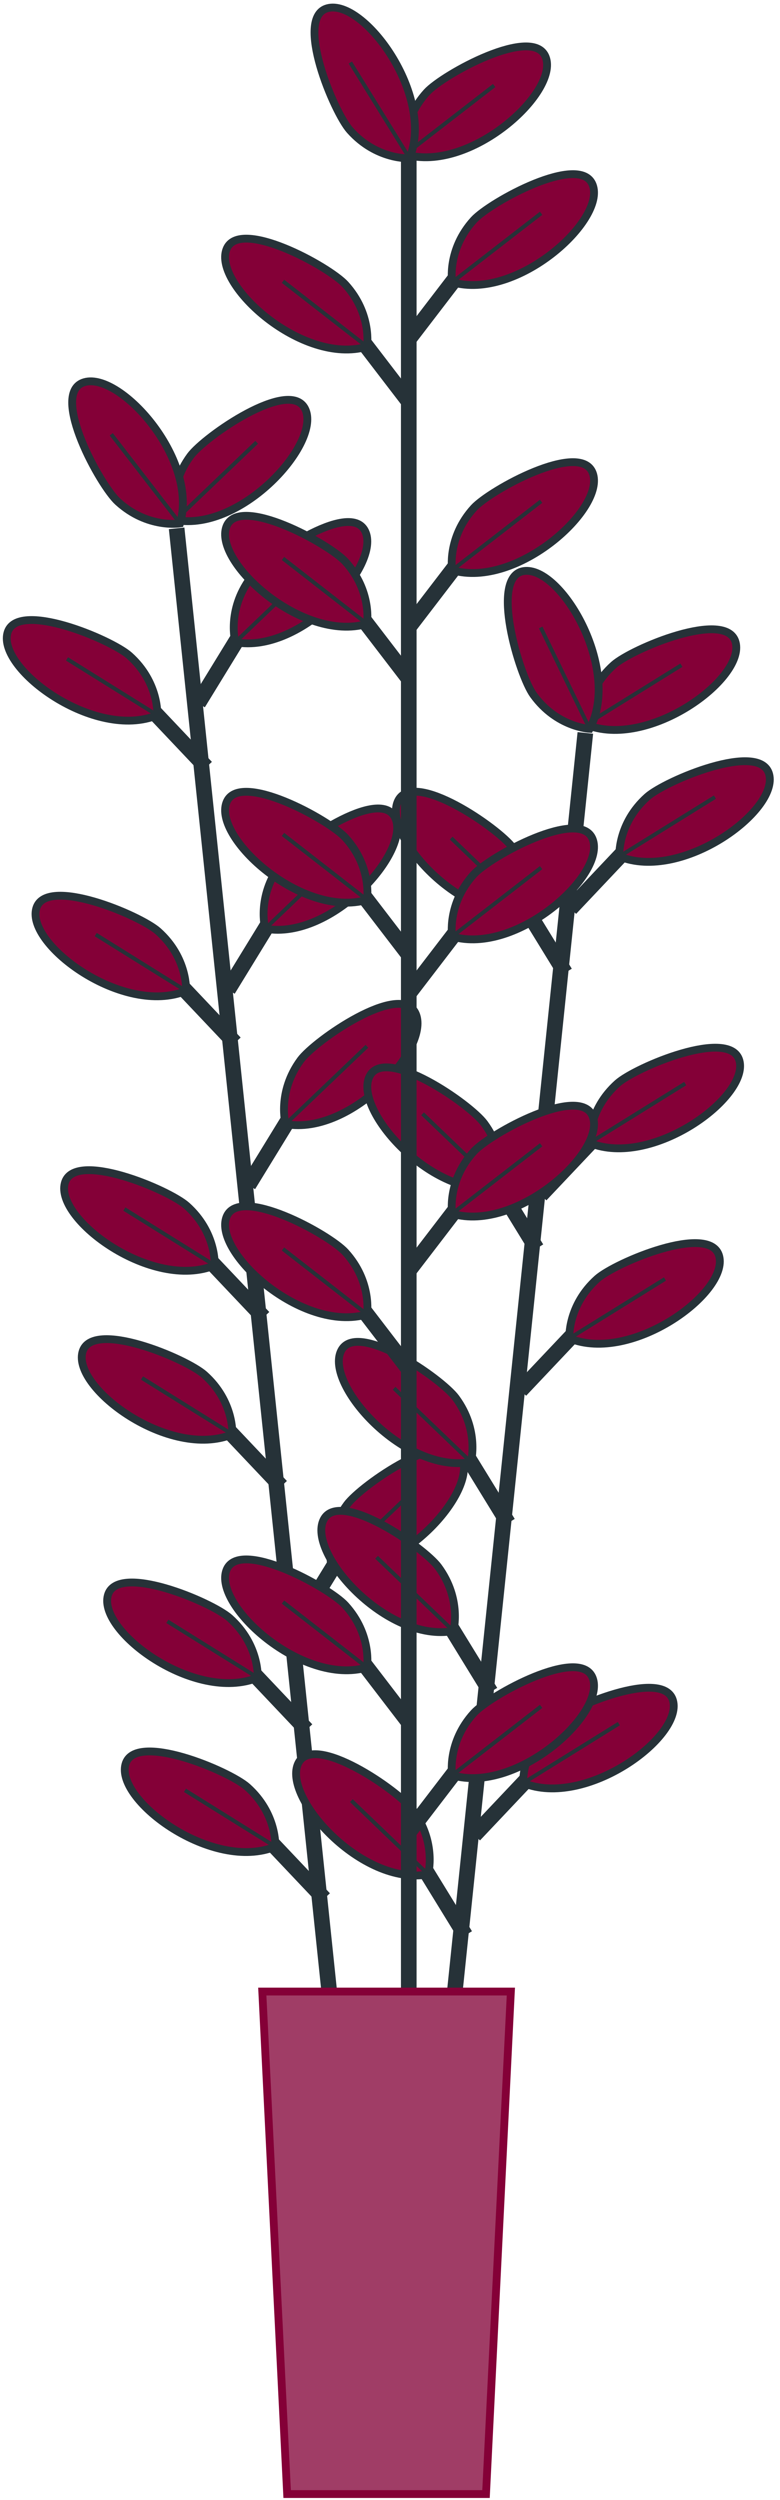 <svg width="123" height="394" viewBox="0 0 123 394" fill="none" xmlns="http://www.w3.org/2000/svg">
<path d="M27.853 83.263L52.289 317.404" stroke="#263238" stroke-width="2.465" stroke-miterlimit="10"/>
<path d="M48.349 272.595L37.272 260.895" stroke="#263238" stroke-width="2.465" stroke-miterlimit="10"/>
<path d="M40.639 264.4C40.639 264.4 40.956 259.225 36.23 255.004C33.386 252.465 18.422 246.169 17.002 251.44C15.457 257.171 30.774 268.429 40.639 264.4Z" fill="#840037" stroke="#263238" stroke-width="1.233" stroke-miterlimit="10"/>
<path d="M40.639 264.401L26.393 255.522" stroke="#263238" stroke-width="0.616" stroke-miterlimit="10"/>
<path d="M51.129 299.223L40.052 287.523" stroke="#263238" stroke-width="2.465" stroke-miterlimit="10"/>
<path d="M43.417 291.028C43.417 291.028 43.734 285.852 39.008 281.632C36.164 279.093 21.2 272.797 19.78 278.067C18.235 283.799 33.553 295.057 43.417 291.028Z" fill="#840037" stroke="#263238" stroke-width="1.233" stroke-miterlimit="10"/>
<path d="M43.416 291.028L29.17 282.149" stroke="#263238" stroke-width="0.616" stroke-miterlimit="10"/>
<path d="M41.569 207.615L30.491 195.916" stroke="#263238" stroke-width="2.465" stroke-miterlimit="10"/>
<path d="M33.857 199.421C33.857 199.421 34.174 194.245 29.448 190.024C26.605 187.485 11.64 181.189 10.22 186.459C8.676 192.192 23.993 203.45 33.857 199.421Z" fill="#840037" stroke="#263238" stroke-width="1.233" stroke-miterlimit="10"/>
<path d="M33.857 199.421L19.611 190.543" stroke="#263238" stroke-width="0.616" stroke-miterlimit="10"/>
<path d="M44.347 234.244L33.27 222.544" stroke="#263238" stroke-width="2.465" stroke-miterlimit="10"/>
<path d="M36.636 226.049C36.636 226.049 36.953 220.874 32.228 216.653C29.384 214.114 14.419 207.818 12.999 213.089C11.455 218.821 26.772 230.078 36.636 226.049Z" fill="#840037" stroke="#263238" stroke-width="1.233" stroke-miterlimit="10"/>
<path d="M36.636 226.049L22.39 217.171" stroke="#263238" stroke-width="0.616" stroke-miterlimit="10"/>
<path d="M37.054 164.359L25.977 152.66" stroke="#263238" stroke-width="2.465" stroke-miterlimit="10"/>
<path d="M29.344 156.165C29.344 156.165 29.66 150.99 24.935 146.769C22.091 144.23 7.126 137.934 5.706 143.205C4.162 148.936 19.478 160.195 29.344 156.165Z" fill="#840037" stroke="#263238" stroke-width="1.233" stroke-miterlimit="10"/>
<path d="M29.343 156.166L15.096 147.288" stroke="#263238" stroke-width="0.616" stroke-miterlimit="10"/>
<path d="M32.521 120.915L21.443 109.214" stroke="#263238" stroke-width="2.465" stroke-miterlimit="10"/>
<path d="M24.809 112.719C24.809 112.719 25.126 107.544 20.4 103.324C17.557 100.784 2.592 94.489 1.172 99.759C-0.372 105.492 14.945 116.749 24.809 112.719Z" fill="#840037" stroke="#263238" stroke-width="1.233" stroke-miterlimit="10"/>
<path d="M24.809 112.72L10.563 103.843" stroke="#263238" stroke-width="0.616" stroke-miterlimit="10"/>
<path d="M46.489 256.839L54.912 243.103" stroke="#263238" stroke-width="2.465" stroke-miterlimit="10"/>
<path d="M52.342 247.229C52.342 247.229 50.964 242.231 54.716 237.125C56.974 234.053 70.316 224.804 72.793 229.666C75.489 234.956 62.826 249.135 52.342 247.229Z" fill="#840037" stroke="#263238" stroke-width="1.233" stroke-miterlimit="10"/>
<path d="M52.342 247.228L65.171 234.967" stroke="#263238" stroke-width="0.616" stroke-miterlimit="10"/>
<path d="M39.175 186.765L47.598 173.03" stroke="#263238" stroke-width="2.465" stroke-miterlimit="10"/>
<path d="M45.029 177.154C45.029 177.154 43.651 172.156 47.403 167.05C49.661 163.978 63.002 154.729 65.481 159.592C68.176 164.883 55.513 179.061 45.029 177.154Z" fill="#840037" stroke="#263238" stroke-width="1.233" stroke-miterlimit="10"/>
<path d="M45.029 177.154L57.858 164.894" stroke="#263238" stroke-width="0.616" stroke-miterlimit="10"/>
<path d="M35.961 155.969L44.384 142.235" stroke="#263238" stroke-width="2.465" stroke-miterlimit="10"/>
<path d="M41.816 146.361C41.816 146.361 40.436 141.362 44.19 136.256C46.448 133.185 59.789 123.935 62.268 128.799C64.961 134.088 52.299 148.266 41.816 146.361Z" fill="#840037" stroke="#263238" stroke-width="1.233" stroke-miterlimit="10"/>
<path d="M41.815 146.36L54.643 134.099" stroke="#263238" stroke-width="0.616" stroke-miterlimit="10"/>
<path d="M31.25 110.827L39.674 97.091" stroke="#263238" stroke-width="2.465" stroke-miterlimit="10"/>
<path d="M37.104 101.216C37.104 101.216 35.726 96.218 39.477 91.112C41.736 88.04 55.077 78.791 57.556 83.655C60.25 88.944 47.588 103.122 37.104 101.216Z" fill="#840037" stroke="#263238" stroke-width="1.233" stroke-miterlimit="10"/>
<path d="M37.104 101.216L49.932 88.955" stroke="#263238" stroke-width="0.616" stroke-miterlimit="10"/>
<path d="M27.647 81.962C27.647 81.962 26.268 76.964 30.021 71.858C32.279 68.786 45.621 59.537 48.099 64.399C50.794 69.691 38.132 83.868 27.647 81.962Z" fill="#840037" stroke="#263238" stroke-width="1.233" stroke-miterlimit="10"/>
<path d="M27.648 81.963L40.476 69.702" stroke="#263238" stroke-width="0.616" stroke-miterlimit="10"/>
<path d="M28.391 82.491C28.391 82.491 23.275 83.338 18.59 79.07C15.773 76.503 7.973 62.264 13.07 60.311C18.614 58.186 31.386 72.265 28.391 82.491Z" fill="#840037" stroke="#263238" stroke-width="1.233" stroke-miterlimit="10"/>
<path d="M28.391 82.491L17.543 68.448" stroke="#263238" stroke-width="0.616" stroke-miterlimit="10"/>
<path d="M92.303 115.507L68.005 349.661" stroke="#263238" stroke-width="2.465" stroke-miterlimit="10"/>
<path d="M73.377 305.002L64.945 291.271" stroke="#263238" stroke-width="2.465" stroke-miterlimit="10"/>
<path d="M67.518 295.396C67.518 295.396 68.893 290.396 65.138 285.292C62.878 282.222 49.531 272.98 47.056 277.845C44.364 283.136 57.035 297.307 67.518 295.396Z" fill="#840037" stroke="#263238" stroke-width="1.233" stroke-miterlimit="10"/>
<path d="M67.517 295.396L55.404 283.775" stroke="#263238" stroke-width="0.616" stroke-miterlimit="10"/>
<path d="M80.119 240.021L71.689 226.29" stroke="#263238" stroke-width="2.465" stroke-miterlimit="10"/>
<path d="M74.261 230.413C74.261 230.413 75.636 225.413 71.881 220.309C69.621 217.239 56.274 207.997 53.799 212.862C51.107 218.155 63.778 232.326 74.261 230.413Z" fill="#840037" stroke="#263238" stroke-width="1.233" stroke-miterlimit="10"/>
<path d="M74.261 230.413L62.147 218.792" stroke="#263238" stroke-width="0.616" stroke-miterlimit="10"/>
<path d="M77.356 266.649L68.925 252.918" stroke="#263238" stroke-width="2.465" stroke-miterlimit="10"/>
<path d="M71.498 257.043C71.498 257.043 72.873 252.044 69.117 246.94C66.858 243.869 53.511 234.628 51.035 239.492C48.344 244.784 61.014 258.955 71.498 257.043Z" fill="#840037" stroke="#263238" stroke-width="1.233" stroke-miterlimit="10"/>
<path d="M71.498 257.044L59.384 245.423" stroke="#263238" stroke-width="0.616" stroke-miterlimit="10"/>
<path d="M84.609 196.761L76.178 183.031" stroke="#263238" stroke-width="2.465" stroke-miterlimit="10"/>
<path d="M78.749 187.154C78.749 187.154 80.125 182.155 76.369 177.051C74.11 173.981 60.762 164.739 58.287 169.604C55.596 174.896 68.267 189.066 78.749 187.154Z" fill="#840037" stroke="#263238" stroke-width="1.233" stroke-miterlimit="10"/>
<path d="M78.749 187.154L66.636 175.534" stroke="#263238" stroke-width="0.616" stroke-miterlimit="10"/>
<path d="M89.117 153.312L80.686 139.581" stroke="#263238" stroke-width="2.465" stroke-miterlimit="10"/>
<path d="M83.258 143.706C83.258 143.706 84.633 138.707 80.878 133.604C78.618 130.534 65.271 121.292 62.796 126.157C60.105 131.447 72.775 145.618 83.258 143.706Z" fill="#840037" stroke="#263238" stroke-width="1.233" stroke-miterlimit="10"/>
<path d="M83.257 143.706L71.145 132.085" stroke="#263238" stroke-width="0.616" stroke-miterlimit="10"/>
<path d="M74.798 289.201L85.869 277.494" stroke="#263238" stroke-width="2.465" stroke-miterlimit="10"/>
<path d="M82.505 281.001C82.505 281.001 82.185 275.826 86.909 271.603C89.752 269.061 104.712 262.758 106.135 268.027C107.683 273.757 92.372 285.024 82.505 281.001Z" fill="#840037" stroke="#263238" stroke-width="1.233" stroke-miterlimit="10"/>
<path d="M82.506 281.001L97.584 271.644" stroke="#263238" stroke-width="0.616" stroke-miterlimit="10"/>
<path d="M82.071 219.122L93.141 207.416" stroke="#263238" stroke-width="2.465" stroke-miterlimit="10"/>
<path d="M89.778 210.924C89.778 210.924 89.457 205.748 94.18 201.525C97.023 198.984 111.983 192.68 113.406 197.95C114.954 203.68 99.644 214.947 89.778 210.924Z" fill="#840037" stroke="#263238" stroke-width="1.233" stroke-miterlimit="10"/>
<path d="M89.778 210.924L104.856 201.567" stroke="#263238" stroke-width="0.616" stroke-miterlimit="10"/>
<path d="M85.267 188.327L96.337 176.62" stroke="#263238" stroke-width="2.465" stroke-miterlimit="10"/>
<path d="M92.973 180.128C92.973 180.128 92.652 174.953 97.377 170.73C100.219 168.188 115.179 161.885 116.602 167.154C118.15 172.884 102.841 184.151 92.973 180.128Z" fill="#840037" stroke="#263238" stroke-width="1.233" stroke-miterlimit="10"/>
<path d="M92.973 180.127L108.051 170.77" stroke="#263238" stroke-width="0.616" stroke-miterlimit="10"/>
<path d="M89.952 143.18L101.022 131.473" stroke="#263238" stroke-width="2.465" stroke-miterlimit="10"/>
<path d="M97.658 134.979C97.658 134.979 97.337 129.804 102.062 125.581C104.904 123.039 119.864 116.736 121.288 122.005C122.836 127.736 107.525 139.002 97.658 134.979Z" fill="#840037" stroke="#263238" stroke-width="1.233" stroke-miterlimit="10"/>
<path d="M97.658 134.98L112.736 125.623" stroke="#263238" stroke-width="0.616" stroke-miterlimit="10"/>
<path d="M92.369 114.191C92.369 114.191 92.05 109.015 96.773 104.791C99.615 102.25 114.575 95.947 115.999 101.216C117.546 106.948 102.236 118.214 92.369 114.191Z" fill="#840037" stroke="#263238" stroke-width="1.233" stroke-miterlimit="10"/>
<path d="M92.369 114.191L107.447 104.834" stroke="#263238" stroke-width="0.616" stroke-miterlimit="10"/>
<path d="M92.988 114.862C92.988 114.862 87.807 114.637 84.102 109.496C81.873 106.404 77.173 90.865 82.563 90.002C88.425 89.064 98.024 105.472 92.988 114.862Z" fill="#840037" stroke="#263238" stroke-width="1.233" stroke-miterlimit="10"/>
<path d="M92.987 114.861L85.263 98.886" stroke="#263238" stroke-width="0.616" stroke-miterlimit="10"/>
<path d="M64.459 20.159V316.262" stroke="#263238" stroke-width="2.465" stroke-miterlimit="10"/>
<path d="M64.694 271.741L54.891 258.954" stroke="#263238" stroke-width="2.465" stroke-miterlimit="10"/>
<path d="M57.874 262.79C57.874 262.79 58.726 257.675 54.463 252.986C51.9 250.165 37.668 242.35 35.71 247.446C33.58 252.987 47.645 265.774 57.874 262.79Z" fill="#840037" stroke="#263238" stroke-width="1.233" stroke-miterlimit="10"/>
<path d="M57.874 262.79L44.626 252.482" stroke="#263238" stroke-width="0.616" stroke-miterlimit="10"/>
<path d="M64.694 216.095L54.891 203.308" stroke="#263238" stroke-width="2.465" stroke-miterlimit="10"/>
<path d="M57.874 207.144C57.874 207.144 58.726 202.029 54.463 197.341C51.9 194.52 37.668 186.706 35.71 191.801C33.58 197.341 47.645 210.128 57.874 207.144Z" fill="#840037" stroke="#263238" stroke-width="1.233" stroke-miterlimit="10"/>
<path d="M57.874 207.144L44.626 196.836" stroke="#263238" stroke-width="0.616" stroke-miterlimit="10"/>
<path d="M64.694 150.764L54.891 137.977" stroke="#263238" stroke-width="2.465" stroke-miterlimit="10"/>
<path d="M57.874 141.813C57.874 141.813 58.726 136.697 54.463 132.01C51.9 129.189 37.668 121.374 35.71 126.469C33.58 132.01 47.645 144.795 57.874 141.813Z" fill="#840037" stroke="#263238" stroke-width="1.233" stroke-miterlimit="10"/>
<path d="M57.874 141.812L44.626 131.504" stroke="#263238" stroke-width="0.616" stroke-miterlimit="10"/>
<path d="M64.694 107.273L54.891 94.486" stroke="#263238" stroke-width="2.465" stroke-miterlimit="10"/>
<path d="M57.874 98.322C57.874 98.322 58.726 93.206 54.464 88.518C51.9 85.696 37.669 77.882 35.71 82.977C33.58 88.519 47.645 101.306 57.874 98.322Z" fill="#840037" stroke="#263238" stroke-width="1.233" stroke-miterlimit="10"/>
<path d="M57.874 98.322L44.626 88.014" stroke="#263238" stroke-width="0.616" stroke-miterlimit="10"/>
<path d="M64.694 63.591L54.892 50.804" stroke="#263238" stroke-width="2.465" stroke-miterlimit="10"/>
<path d="M57.874 54.64C57.874 54.64 58.726 49.525 54.464 44.836C51.9 42.016 37.669 34.2 35.71 39.295C33.58 44.837 47.645 57.624 57.874 54.64Z" fill="#840037" stroke="#263238" stroke-width="1.233" stroke-miterlimit="10"/>
<path d="M57.874 54.64L44.627 44.332" stroke="#263238" stroke-width="0.616" stroke-miterlimit="10"/>
<path d="M64.478 288.733L74.281 275.946" stroke="#263238" stroke-width="2.465" stroke-miterlimit="10"/>
<path d="M71.297 279.782C71.297 279.782 70.444 274.667 74.706 269.98C77.271 267.158 91.501 259.344 93.46 264.439C95.592 269.98 81.527 282.766 71.297 279.782Z" fill="#840037" stroke="#263238" stroke-width="1.233" stroke-miterlimit="10"/>
<path d="M71.297 279.782L85.329 268.918" stroke="#263238" stroke-width="0.616" stroke-miterlimit="10"/>
<path d="M64.478 200.232L74.281 187.445" stroke="#263238" stroke-width="2.465" stroke-miterlimit="10"/>
<path d="M71.297 191.281C71.297 191.281 70.444 186.166 74.707 181.479C77.272 178.658 91.502 170.843 93.46 175.938C95.593 181.477 81.528 194.264 71.297 191.281Z" fill="#840037" stroke="#263238" stroke-width="1.233" stroke-miterlimit="10"/>
<path d="M71.297 191.281L85.329 180.417" stroke="#263238" stroke-width="0.616" stroke-miterlimit="10"/>
<path d="M64.479 156.55L74.281 143.764" stroke="#263238" stroke-width="2.465" stroke-miterlimit="10"/>
<path d="M71.297 147.599C71.297 147.599 70.444 142.484 74.706 137.797C77.271 134.975 91.501 127.161 93.46 132.256C95.592 137.797 81.527 150.583 71.297 147.599Z" fill="#840037" stroke="#263238" stroke-width="1.233" stroke-miterlimit="10"/>
<path d="M71.297 147.6L85.329 136.736" stroke="#263238" stroke-width="0.616" stroke-miterlimit="10"/>
<path d="M64.479 98.815L74.281 86.028" stroke="#263238" stroke-width="2.465" stroke-miterlimit="10"/>
<path d="M71.297 89.864C71.297 89.864 70.444 84.749 74.706 80.061C77.271 77.24 91.501 69.425 93.46 74.52C95.592 80.061 81.527 92.848 71.297 89.864Z" fill="#840037" stroke="#263238" stroke-width="1.233" stroke-miterlimit="10"/>
<path d="M71.297 89.863L85.329 79" stroke="#263238" stroke-width="0.616" stroke-miterlimit="10"/>
<path d="M64.479 53.424L74.281 40.638" stroke="#263238" stroke-width="2.465" stroke-miterlimit="10"/>
<path d="M71.297 44.474C71.297 44.474 70.444 39.358 74.707 34.671C77.272 31.85 91.502 24.035 93.46 29.131C95.593 34.671 81.528 47.458 71.297 44.474Z" fill="#840037" stroke="#263238" stroke-width="1.233" stroke-miterlimit="10"/>
<path d="M71.298 44.474L85.329 33.611" stroke="#263238" stroke-width="0.616" stroke-miterlimit="10"/>
<path d="M63.891 24.343C63.891 24.343 63.038 19.228 67.3 14.54C69.865 11.719 84.095 3.904 86.054 9C88.186 14.539 74.121 27.326 63.891 24.343Z" fill="#840037" stroke="#263238" stroke-width="1.233" stroke-miterlimit="10"/>
<path d="M63.891 24.343L77.922 13.479" stroke="#263238" stroke-width="0.616" stroke-miterlimit="10"/>
<path d="M64.576 24.946C64.576 24.946 59.401 25.258 55.184 20.527C52.647 17.681 46.369 2.71 51.64 1.295C57.374 -0.243 68.615 15.087 64.576 24.946Z" fill="#840037" stroke="#263238" stroke-width="1.233" stroke-miterlimit="10"/>
<path d="M64.576 24.946L55.244 9.854" stroke="#263238" stroke-width="0.616" stroke-miterlimit="10"/>
<path d="M76.64 393.059H45.281L41.361 313.863H80.559L76.64 393.059Z" fill="#A03D66" stroke="#840037" stroke-width="1.233" stroke-miterlimit="10"/>
</svg>
